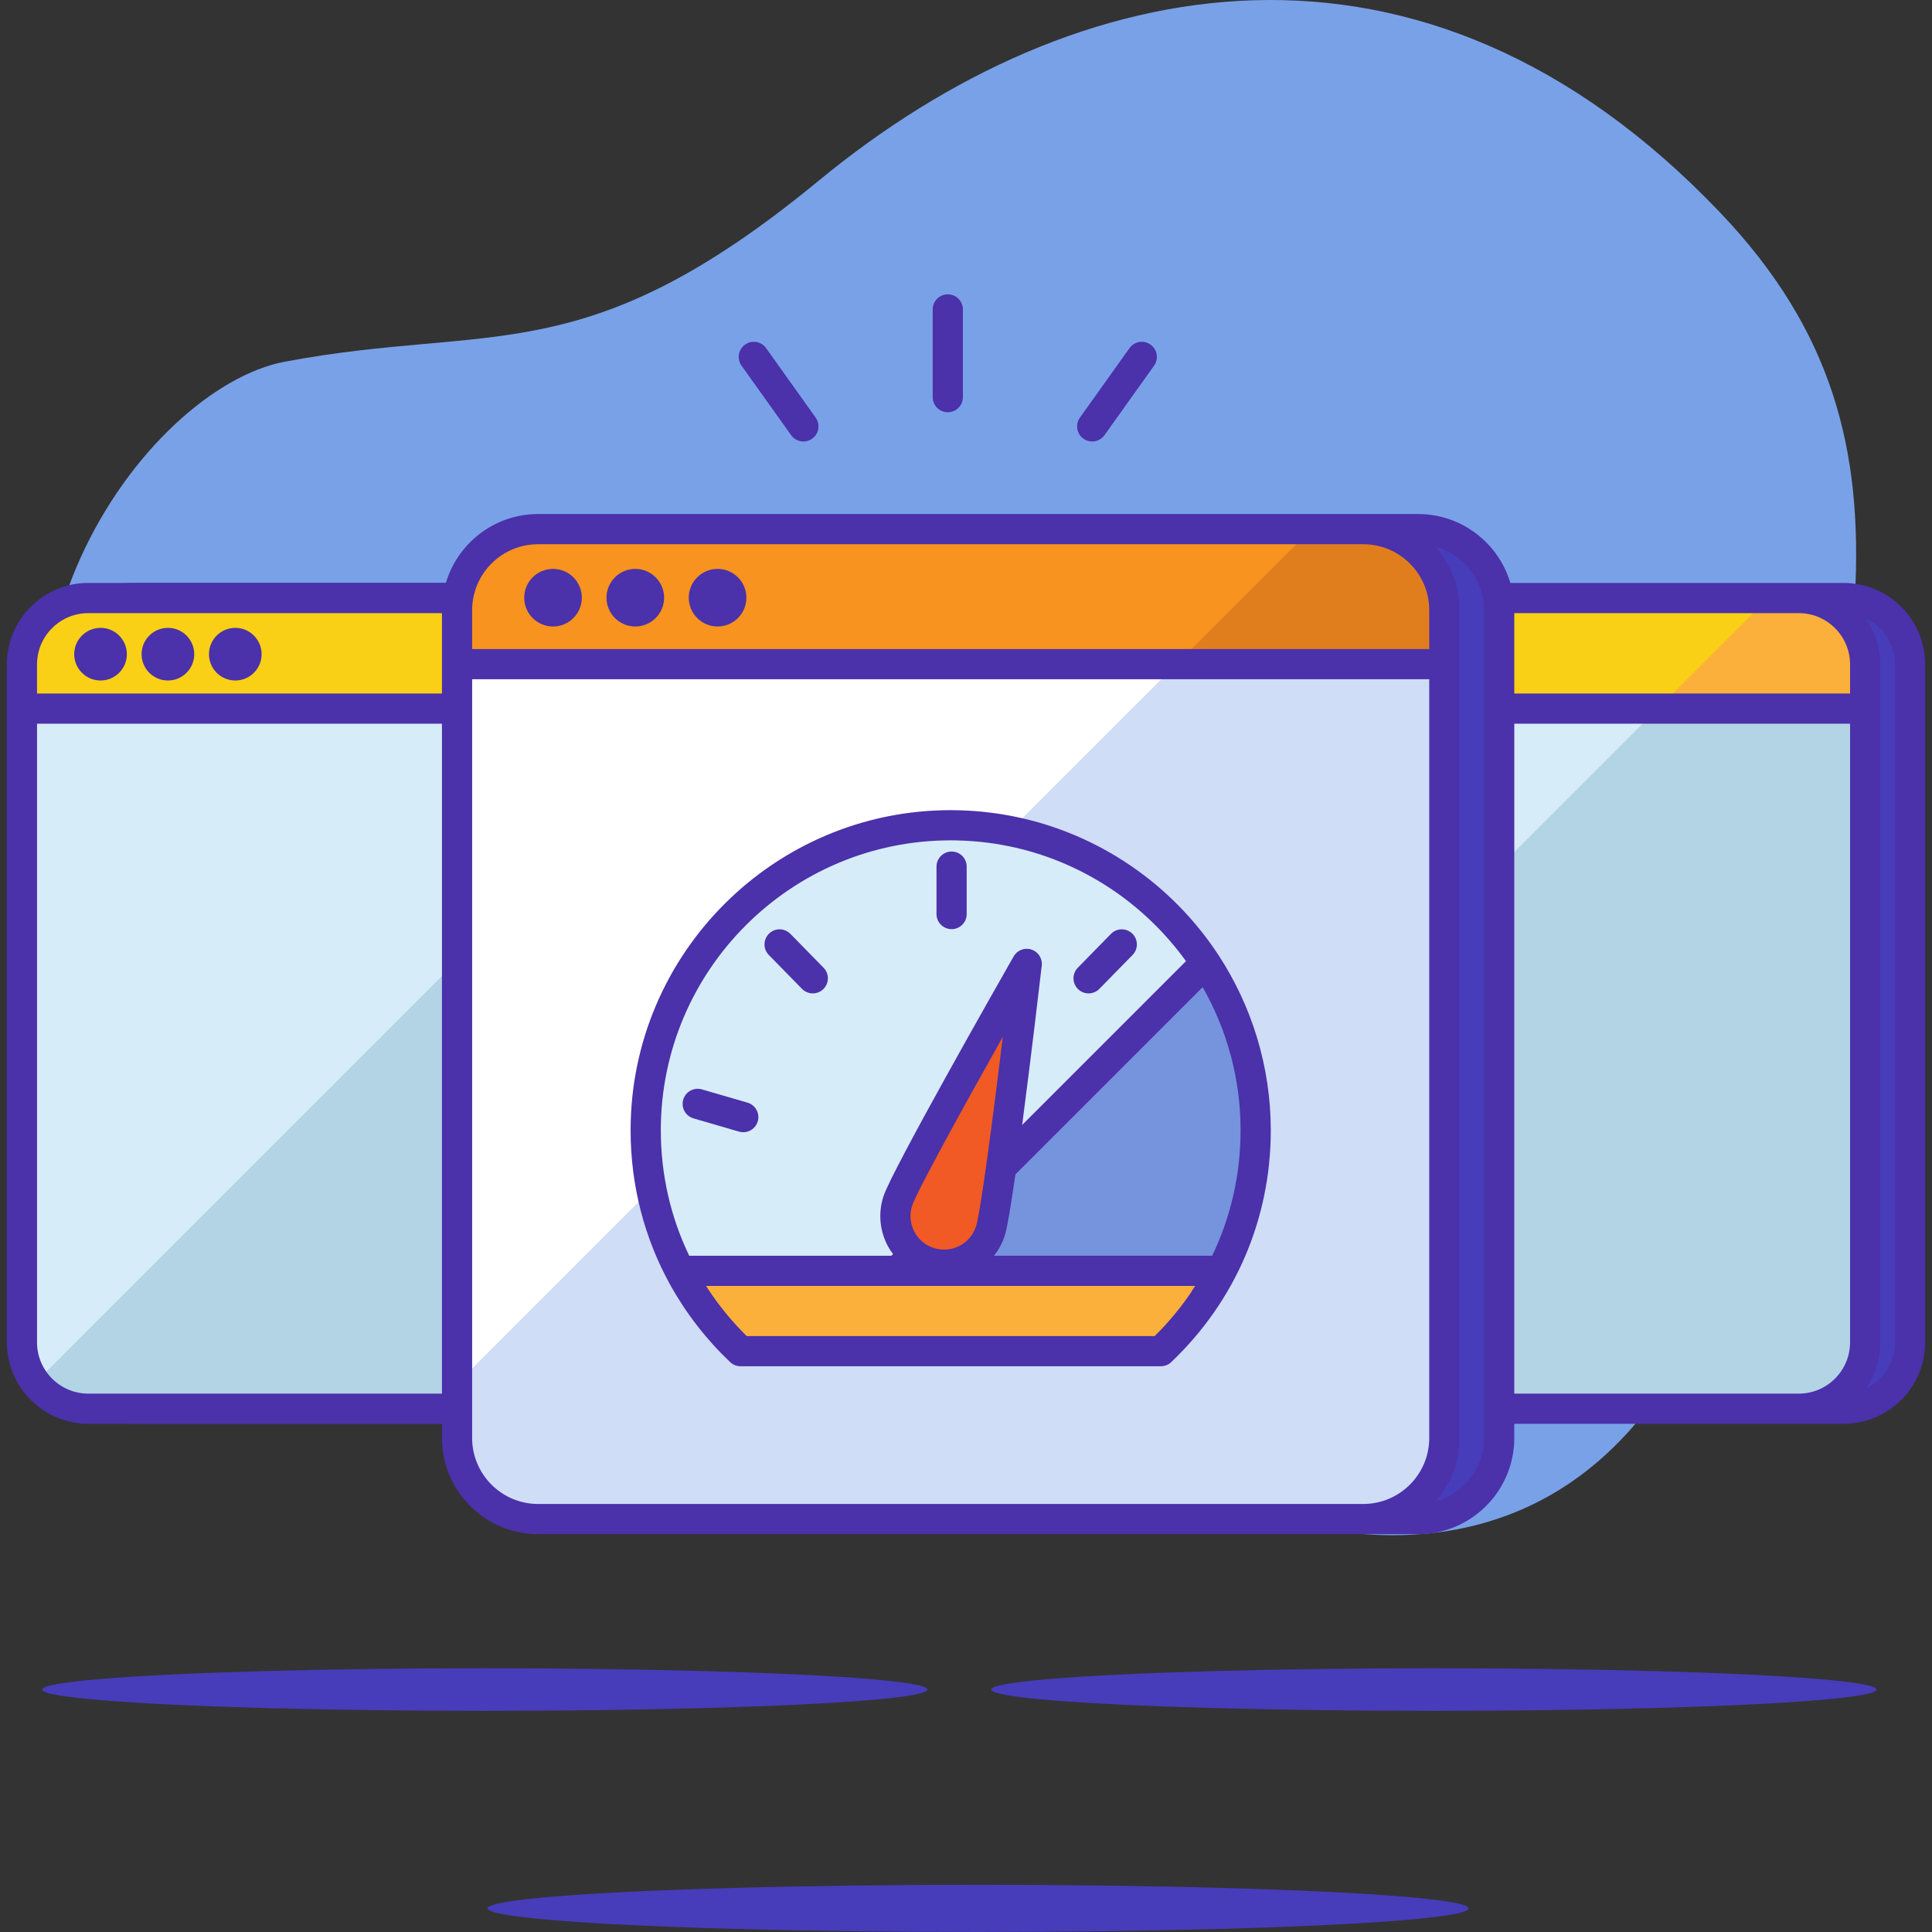 <?xml version="1.0" encoding="windows-1252"?>
<!-- Generator: Adobe Illustrator 19.0.0, SVG Export Plug-In . SVG Version: 6.00 Build 0)  -->
<svg xmlns="http://www.w3.org/2000/svg" xmlns:xlink="http://www.w3.org/1999/xlink" version="1.1" id="Capa_1" x="0px" y="0px" viewBox="0 0 512 512" style="enable-background:new 0 0 512 512;" xml:space="preserve">
<rect x="0" y="0" width="512" height="512" fill="#333333" stroke="none"/>
<path style="fill:#79A1E8;" d="M75.443,95.862c-36.959,6.971-91.194,80.701-48,152s188.768,26.668,218,85.467  c29.232,58.799,185.322,143.886,219.545-29.467c23.927-121.199,50.042-185.474-9.156-247.556  c-78.876-82.719-170.844-64.444-238.844-8.444C154.754,99.114,130.525,85.473,75.443,95.862z"/>
<path style="fill:#473CBA;" d="M488.599,373.327h-179.09c-9.715,0-17.59-7.875-17.59-17.59V176.073c0-9.715,7.875-17.59,17.59-17.59  h179.09c9.715,0,17.59,7.875,17.59,17.59v179.664C506.189,365.452,498.313,373.327,488.599,373.327z"/>
<path style="fill:#D7ECF9;" d="M476.695,373.327h-179.09c-9.715,0-17.59-7.875-17.59-17.59V176.073c0-9.715,7.875-17.59,17.59-17.59  h179.09c9.715,0,17.59,7.875,17.59,17.59v179.664C494.285,365.452,486.409,373.327,476.695,373.327z"/>
<path style="fill:#B3D4E5;" d="M476.695,158.482h-8.068L280.014,347.095v8.642c0,9.715,7.875,17.59,17.59,17.59h179.09  c9.715,0,17.59-7.875,17.59-17.59V176.073C494.285,166.358,486.409,158.482,476.695,158.482z"/>
<path style="fill:#F9D015;" d="M494.285,176.073c0-9.715-7.875-17.59-17.59-17.59h-179.09c-9.715,0-17.59,7.875-17.59,17.59v11.712  h214.271V176.073z"/>
<path style="fill:#FBB03B;" d="M494.285,176.073c0-9.715-7.875-17.59-17.59-17.59h-8.068l-29.303,29.303h54.961V176.073z"/>
<g>
	<path style="fill:#4B31AA;" d="M488.599,154.482h-11.904H336.234h-38.629c-11.905,0-21.591,9.686-21.591,21.591v11.712v167.952   c0,11.904,9.686,21.59,21.591,21.59h32.974h146.116h11.904c11.904,0,21.59-9.686,21.59-21.59V176.073   C510.189,164.168,500.503,154.482,488.599,154.482z M284.014,176.073c0-7.494,6.097-13.591,13.591-13.591h179.09   c7.494,0,13.591,6.097,13.591,13.591v7.712H284.014V176.073z M329.705,369.327h-32.1c-7.494,0-13.591-6.097-13.591-13.59V191.785   h206.271v163.952c0,7.493-6.097,13.59-13.591,13.59L329.705,369.327L329.705,369.327z M502.189,355.737   c0,5.393-3.166,10.049-7.731,12.243c2.408-3.482,3.827-7.698,3.827-12.243V187.785v-11.712c0-4.545-1.419-8.761-3.828-12.244   c4.564,2.194,7.731,6.85,7.731,12.244V355.737z"/>
	<circle style="fill:#4B31AA;" cx="300.845" cy="173.362" r="2.976"/>
	<path style="fill:#4B31AA;" d="M300.846,180.339c-3.847,0-6.976-3.13-6.976-6.977c0-3.847,3.129-6.976,6.976-6.976   c3.847,0,6.977,3.129,6.977,6.976S304.693,180.339,300.846,180.339z M300.846,172.339c-0.564,0-1.023,0.459-1.023,1.023   s0.459,1.024,1.023,1.024c0.565,0,1.024-0.46,1.024-1.024C301.87,172.798,301.41,172.339,300.846,172.339z"/>
	<circle style="fill:#4B31AA;" cx="318.702" cy="173.362" r="2.976"/>
	<path style="fill:#4B31AA;" d="M318.702,180.339c-3.847,0-6.977-3.13-6.977-6.977c0-3.847,3.13-6.976,6.977-6.976   c3.847,0,6.976,3.129,6.976,6.976S322.549,180.339,318.702,180.339z M318.702,172.339c-0.564,0-1.024,0.459-1.024,1.023   s0.46,1.024,1.024,1.024c0.565,0,1.023-0.46,1.023-1.024C319.726,172.798,319.267,172.339,318.702,172.339z"/>
	<circle style="fill:#4B31AA;" cx="336.558" cy="173.362" r="2.976"/>
	<path style="fill:#4B31AA;" d="M336.558,180.339c-3.847,0-6.976-3.13-6.976-6.977c0-3.847,3.129-6.976,6.976-6.976   c3.847,0,6.977,3.129,6.977,6.976C343.534,177.209,340.404,180.339,336.558,180.339z M336.558,172.339   c-0.564,0-1.023,0.459-1.023,1.023s0.459,1.024,1.023,1.024c0.565,0,1.024-0.46,1.024-1.024   C337.582,172.798,337.122,172.339,336.558,172.339z"/>
</g>
<path style="fill:#473CBA;" d="M214.395,373.327H35.306c-9.715,0-17.59-7.875-17.59-17.59V176.073c0-9.715,7.875-17.59,17.59-17.59  h179.09c9.715,0,17.59,7.875,17.59,17.59v179.664C231.986,365.452,224.11,373.327,214.395,373.327z"/>
<path style="fill:#4B31AA;" d="M214.396,377.327H35.306c-11.905,0-21.591-9.686-21.591-21.59V176.073  c0-11.905,9.685-21.591,21.591-21.591h179.09c11.904,0,21.59,9.686,21.59,21.591v179.664  C235.986,367.642,226.3,377.327,214.396,377.327z M35.306,162.482c-7.494,0-13.591,6.097-13.591,13.591v179.664  c0,7.493,6.097,13.59,13.591,13.59h179.09c7.493,0,13.59-6.097,13.59-13.59V176.073c0-7.494-6.097-13.591-13.59-13.591H35.306z"/>
<path style="fill:#D7ECF9;" d="M202.492,373.327H23.402c-9.715,0-17.59-7.875-17.59-17.59V176.073c0-9.715,7.875-17.59,17.59-17.59  h179.09c9.715,0,17.59,7.875,17.59,17.59v179.664C220.082,365.452,212.206,373.327,202.492,373.327z"/>
<path style="fill:#B3D4E5;" d="M213.45,162.326L9.41,366.366c3.213,4.223,8.276,6.961,13.992,6.961h179.09  c9.715,0,17.59-7.875,17.59-17.59V176.073C220.082,170.504,217.487,165.549,213.45,162.326z"/>
<path style="fill:#F9D015;" d="M220.082,176.073c0-9.715-7.875-17.59-17.59-17.59H23.402c-9.715,0-17.59,7.875-17.59,17.59v11.712  h214.271V176.073z"/>
<g>
	<path style="fill:#4B31AA;" d="M202.491,154.482H23.402c-11.904,0-21.59,9.685-21.59,21.591v11.712v167.952   c0,11.904,9.686,21.59,21.59,21.59h179.09c11.905,0,21.591-9.686,21.591-21.59V187.785v-11.712   C224.082,164.168,214.397,154.482,202.491,154.482z M9.812,176.073c0-7.494,6.097-13.591,13.59-13.591h179.09   c7.494,0,13.591,6.097,13.591,13.591v7.712H9.812V176.073z M202.491,369.327H23.402c-7.493,0-13.59-6.097-13.59-13.59V191.785   h206.271v163.952C216.082,363.23,209.985,369.327,202.491,369.327z"/>
	<path style="fill:#4B31AA;" d="M26.643,166.387c-3.847,0-6.976,3.129-6.976,6.976c0,3.847,3.129,6.977,6.976,6.977   s6.977-3.13,6.977-6.977C33.619,169.516,30.489,166.387,26.643,166.387z"/>
	<path style="fill:#4B31AA;" d="M44.499,166.387c-3.847,0-6.977,3.129-6.977,6.976c0,3.847,3.13,6.977,6.977,6.977   s6.976-3.13,6.976-6.977C51.475,169.516,48.346,166.387,44.499,166.387z"/>
	<path style="fill:#4B31AA;" d="M62.355,166.387c-3.847,0-6.976,3.129-6.976,6.976c0,3.847,3.129,6.977,6.976,6.977   s6.977-3.13,6.977-6.977C69.331,169.516,66.201,166.387,62.355,166.387z"/>
</g>
<path style="fill:#473CBA;" d="M375.82,402.569H157.135c-11.863,0-21.479-9.617-21.479-21.479V161.703  c0-11.863,9.617-21.479,21.479-21.479h218.686c11.863,0,21.479,9.617,21.479,21.479V381.09  C397.3,392.952,387.683,402.569,375.82,402.569z"/>
<path style="fill:#FFFFFF;" d="M361.285,402.569H142.599c-11.863,0-21.479-9.617-21.479-21.479V161.703  c0-11.863,9.617-21.479,21.479-21.479h218.685c11.863,0,21.479,9.617,21.479,21.479V381.09  C382.764,392.952,373.147,402.569,361.285,402.569z"/>
<path style="fill:#CFDDF7;" d="M361.285,140.224h-13.733L121.12,366.656v14.434c0,11.863,9.617,21.479,21.479,21.479h218.685  c11.863,0,21.479-9.616,21.479-21.479V161.703C382.764,149.84,373.147,140.224,361.285,140.224z"/>
<path style="fill:#F7931E;" d="M382.764,161.703c0-11.863-9.617-21.479-21.479-21.479H142.599c-11.863,0-21.479,9.617-21.479,21.479  v14.302h261.644V161.703z"/>
<path style="fill:#E07E1E;" d="M382.764,161.703c0-11.863-9.617-21.48-21.479-21.48h-13.733l-35.781,35.781h70.993L382.764,161.703  L382.764,161.703z"/>
<g>
	<path style="fill:#4B31AA;" d="M375.82,136.224H142.599c-14.049,0-25.478,11.43-25.478,25.479v14.302V381.09   c0,14.05,11.43,25.479,25.478,25.479h233.222c14.05,0,25.48-11.43,25.48-25.479V161.703   C401.3,147.653,389.87,136.224,375.82,136.224z M125.12,161.703c0-9.639,7.841-17.479,17.479-17.479h27.275h191.411   c9.639,0,17.479,7.841,17.479,17.479v10.302H125.12V161.703z M142.599,398.569c-9.638,0-17.479-7.841-17.479-17.479V180.005   h253.644V381.09c0,9.639-7.841,17.479-17.479,17.479L142.599,398.569L142.599,398.569z M393.3,381.09   c0,8.064-5.496,14.851-12.934,16.859c3.977-4.496,6.398-10.399,6.398-16.859V176.005v-14.302c0-6.46-2.421-12.363-6.398-16.859   c7.438,2.008,12.934,8.795,12.934,16.859V381.09z"/>
	<circle style="fill:#4B31AA;" cx="146.557" cy="158.394" r="3.634"/>
	<path style="fill:#4B31AA;" d="M146.558,166.027c-4.209,0-7.634-3.425-7.634-7.634c0-4.209,3.425-7.634,7.634-7.634   c4.209,0,7.634,3.425,7.634,7.634C154.192,162.603,150.767,166.027,146.558,166.027z M146.558,158.027   c-0.202,0-0.366,0.164-0.366,0.366c0,0.202,0.164,0.366,0.366,0.366c0.202,0,0.366-0.164,0.366-0.366   C146.924,158.191,146.76,158.027,146.558,158.027z"/>
	<circle style="fill:#4B31AA;" cx="168.361" cy="158.394" r="3.634"/>
	<path style="fill:#4B31AA;" d="M168.361,166.027c-4.209,0-7.634-3.425-7.634-7.634c0-4.209,3.425-7.634,7.634-7.634   c4.209,0,7.634,3.425,7.634,7.634C175.995,162.603,172.571,166.027,168.361,166.027z M168.361,158.027   c-0.202,0-0.366,0.164-0.366,0.366c0,0.202,0.164,0.366,0.366,0.366c0.202,0,0.366-0.164,0.366-0.366   C168.728,158.191,168.564,158.027,168.361,158.027z"/>
	<circle style="fill:#4B31AA;" cx="190.164" cy="158.394" r="3.634"/>
	<path style="fill:#4B31AA;" d="M190.165,166.027c-4.209,0-7.634-3.425-7.634-7.634c0-4.209,3.425-7.634,7.634-7.634   s7.634,3.425,7.634,7.634C197.799,162.603,194.374,166.027,190.165,166.027z M190.165,158.027c-0.202,0-0.366,0.164-0.366,0.366   c0,0.202,0.164,0.366,0.366,0.366c0.202,0,0.366-0.164,0.366-0.366C190.531,158.191,190.367,158.027,190.165,158.027z"/>
</g>
<g>
	<ellipse style="fill:#473CBA;" cx="259.21" cy="505.744" rx="130.001" ry="6.256"/>
	<ellipse style="fill:#473CBA;" cx="380.004" cy="447.752" rx="117.31" ry="5.645"/>
	<ellipse style="fill:#473CBA;" cx="128.493" cy="447.752" rx="117.31" ry="5.645"/>
</g>
<path style="fill:#D7ECF9;" d="M332.768,299.526c0-44.639-36.187-80.826-80.826-80.826s-80.826,36.187-80.826,80.826  c0,23.045,9.66,43.82,25.133,58.544h111.387C323.108,343.346,332.768,322.571,332.768,299.526z"/>
<path style="fill:#7693DD;" d="M316.726,257.693l-99.358,99.358h87.904c14.94-14.217,24.267-34.277,24.267-56.528  C329.539,284.703,324.817,269.991,316.726,257.693z"/>
<path style="fill:#D7ECF9;" d="M251.942,218.7c-44.639,0-80.826,36.187-80.826,80.826c0,23.045,9.66,43.82,25.133,58.544h20.348  l102.902-102.901C305.049,233.207,280.196,218.7,251.942,218.7z"/>
<path style="fill:#FBB03B;" d="M180.22,336.787c4.15,7.961,9.583,15.148,16.028,21.283h111.387  c6.446-6.134,11.878-13.321,16.028-21.283H180.22z"/>
<path style="fill:#F15A24;" d="M237.936,318.246c2.22-6.771,34.159-62.803,34.159-62.803s-7.425,64.061-9.644,70.833  c-2.22,6.771-9.507,10.463-16.276,8.246C239.405,332.304,235.717,325.017,237.936,318.246z"/>
<g>
	<path style="fill:#4B31AA;" d="M322.95,253.173c-12.464-19.041-31.889-32.139-53.613-36.672c-0.215-0.045-0.43-0.089-0.646-0.132   c-1.237-0.248-2.481-0.475-3.733-0.669c-0.144-0.022-0.289-0.04-0.433-0.061c-1.148-0.171-2.302-0.316-3.461-0.441   c-0.237-0.025-0.472-0.054-0.709-0.078c-1.234-0.122-2.473-0.215-3.718-0.284c-0.265-0.015-0.532-0.025-0.798-0.037   c-1.295-0.059-2.593-0.099-3.897-0.099c-46.773,0-84.825,38.053-84.825,84.826c0,14.647,3.659,28.663,10.555,41.067   c4.138,7.442,9.441,14.305,15.819,20.375c0.744,0.708,1.731,1.103,2.758,1.103h111.387c1.026,0,2.014-0.395,2.758-1.103   c17.008-16.186,26.375-38.006,26.375-61.441C336.768,282.514,331.637,266.446,322.95,253.173z M321.237,332.787h-57.841   c1.224-1.532,2.209-3.295,2.854-5.265c0.657-2.004,1.687-8.254,2.839-16.291l49.626-49.625   c6.384,11.197,10.052,24.134,10.052,37.92C328.768,311.267,326.166,322.557,321.237,332.787z M242.253,326.285   c-1.073-2.121-1.257-4.533-0.517-6.793c1.175-3.584,12.882-24.902,24.031-44.744c-2.76,22.589-5.943,46.698-7.118,50.282   c-1.529,4.664-6.569,7.222-11.23,5.689C245.161,329.98,243.327,328.405,242.253,326.285z M251.942,222.7   c1.195,0,2.383,0.036,3.565,0.09c0.207,0.01,0.414,0.017,0.621,0.028c1.126,0.061,2.245,0.147,3.358,0.256   c0.228,0.022,0.455,0.047,0.683,0.071c1.137,0.122,2.268,0.261,3.39,0.432c0.088,0.013,0.175,0.03,0.263,0.043   c1.115,0.174,2.222,0.373,3.32,0.594c0.131,0.027,0.263,0.051,0.395,0.078c1.151,0.238,2.293,0.503,3.425,0.792   c0.109,0.028,0.218,0.056,0.327,0.085c17.558,4.571,32.677,15.222,43.003,29.549l-43.41,43.41   c2.385-18.151,4.755-38.48,5.189-42.225c0.219-1.889-0.922-3.67-2.728-4.262c-1.805-0.593-3.779,0.169-4.721,1.82   c-3.29,5.771-32.206,56.583-34.485,63.537v0.001c-1.406,4.29-1.058,8.87,0.981,12.898c0.442,0.873,0.968,1.684,1.54,2.453   l-0.435,0.436h-53.574c-4.928-10.23-7.53-21.52-7.53-33.261C175.116,257.164,209.58,222.7,251.942,222.7z M306.013,354.069H197.87   c-4.128-4.087-7.712-8.517-10.762-13.282h129.628c-0.31,0.486-0.649,0.952-0.97,1.43c0.023-0.002,0.047-0.004,0.07-0.005   C312.997,346.431,309.717,350.403,306.013,354.069z"/>
	<path style="fill:#4B31AA;" d="M252.182,246.234c-2.209,0-4-1.791-4-4v-12.569c0-2.209,1.791-4,4-4c2.209,0,4,1.791,4,4v12.569   C256.182,244.443,254.391,246.234,252.182,246.234z"/>
	<path style="fill:#4B31AA;" d="M215.397,263.259c-1.037,0-2.074-0.401-2.857-1.201l-8.796-8.979   c-1.546-1.578-1.52-4.11,0.059-5.656c1.577-1.546,4.11-1.52,5.656,0.059l8.796,8.979c1.546,1.578,1.52,4.11-0.059,5.656   C217.417,262.879,216.406,263.259,215.397,263.259z"/>
	<path style="fill:#4B31AA;" d="M196.976,300.055c-0.37,0-0.746-0.052-1.119-0.16l-12.074-3.513   c-2.121-0.617-3.341-2.837-2.724-4.958s2.838-3.342,4.958-2.724l12.074,3.513c2.121,0.617,3.341,2.837,2.724,4.958   C200.306,298.919,198.709,300.055,196.976,300.055z"/>
	<path style="fill:#4B31AA;" d="M288.487,263.259c-1.01,0-2.02-0.38-2.799-1.143c-1.578-1.546-1.604-4.078-0.059-5.656l8.796-8.979   c1.546-1.577,4.079-1.604,5.656-0.059c1.578,1.546,1.604,4.078,0.059,5.656l-8.796,8.979   C290.562,262.857,289.525,263.259,288.487,263.259z"/>
	<path style="fill:#4B31AA;" d="M251.175,109.25c-2.209,0-4-1.791-4-4V82c0-2.209,1.791-4,4-4s4,1.791,4,4v23.25   C255.175,107.459,253.384,109.25,251.175,109.25z"/>
	<path style="fill:#4B31AA;" d="M212.911,117c-1.248,0-2.479-0.583-3.259-1.677l-13.139-18.417   c-1.283-1.799-0.865-4.297,0.933-5.579c1.796-1.284,4.295-0.867,5.579,0.933l13.139,18.417c1.283,1.799,0.865,4.297-0.933,5.579   C214.528,116.759,213.716,117,212.911,117z"/>
	<path style="fill:#4B31AA;" d="M289.44,117c-0.805,0-1.616-0.241-2.32-0.744c-1.798-1.282-2.216-3.78-0.933-5.579l13.139-18.417   c1.283-1.8,3.783-2.217,5.579-0.933c1.798,1.282,2.216,3.78,0.933,5.579l-13.139,18.417C291.918,116.417,290.688,117,289.44,117z"/>
</g>
<g>
</g>
<g>
</g>
<g>
</g>
<g>
</g>
<g>
</g>
<g>
</g>
<g>
</g>
<g>
</g>
<g>
</g>
<g>
</g>
<g>
</g>
<g>
</g>
<g>
</g>
<g>
</g>
<g>
</g>
</svg>